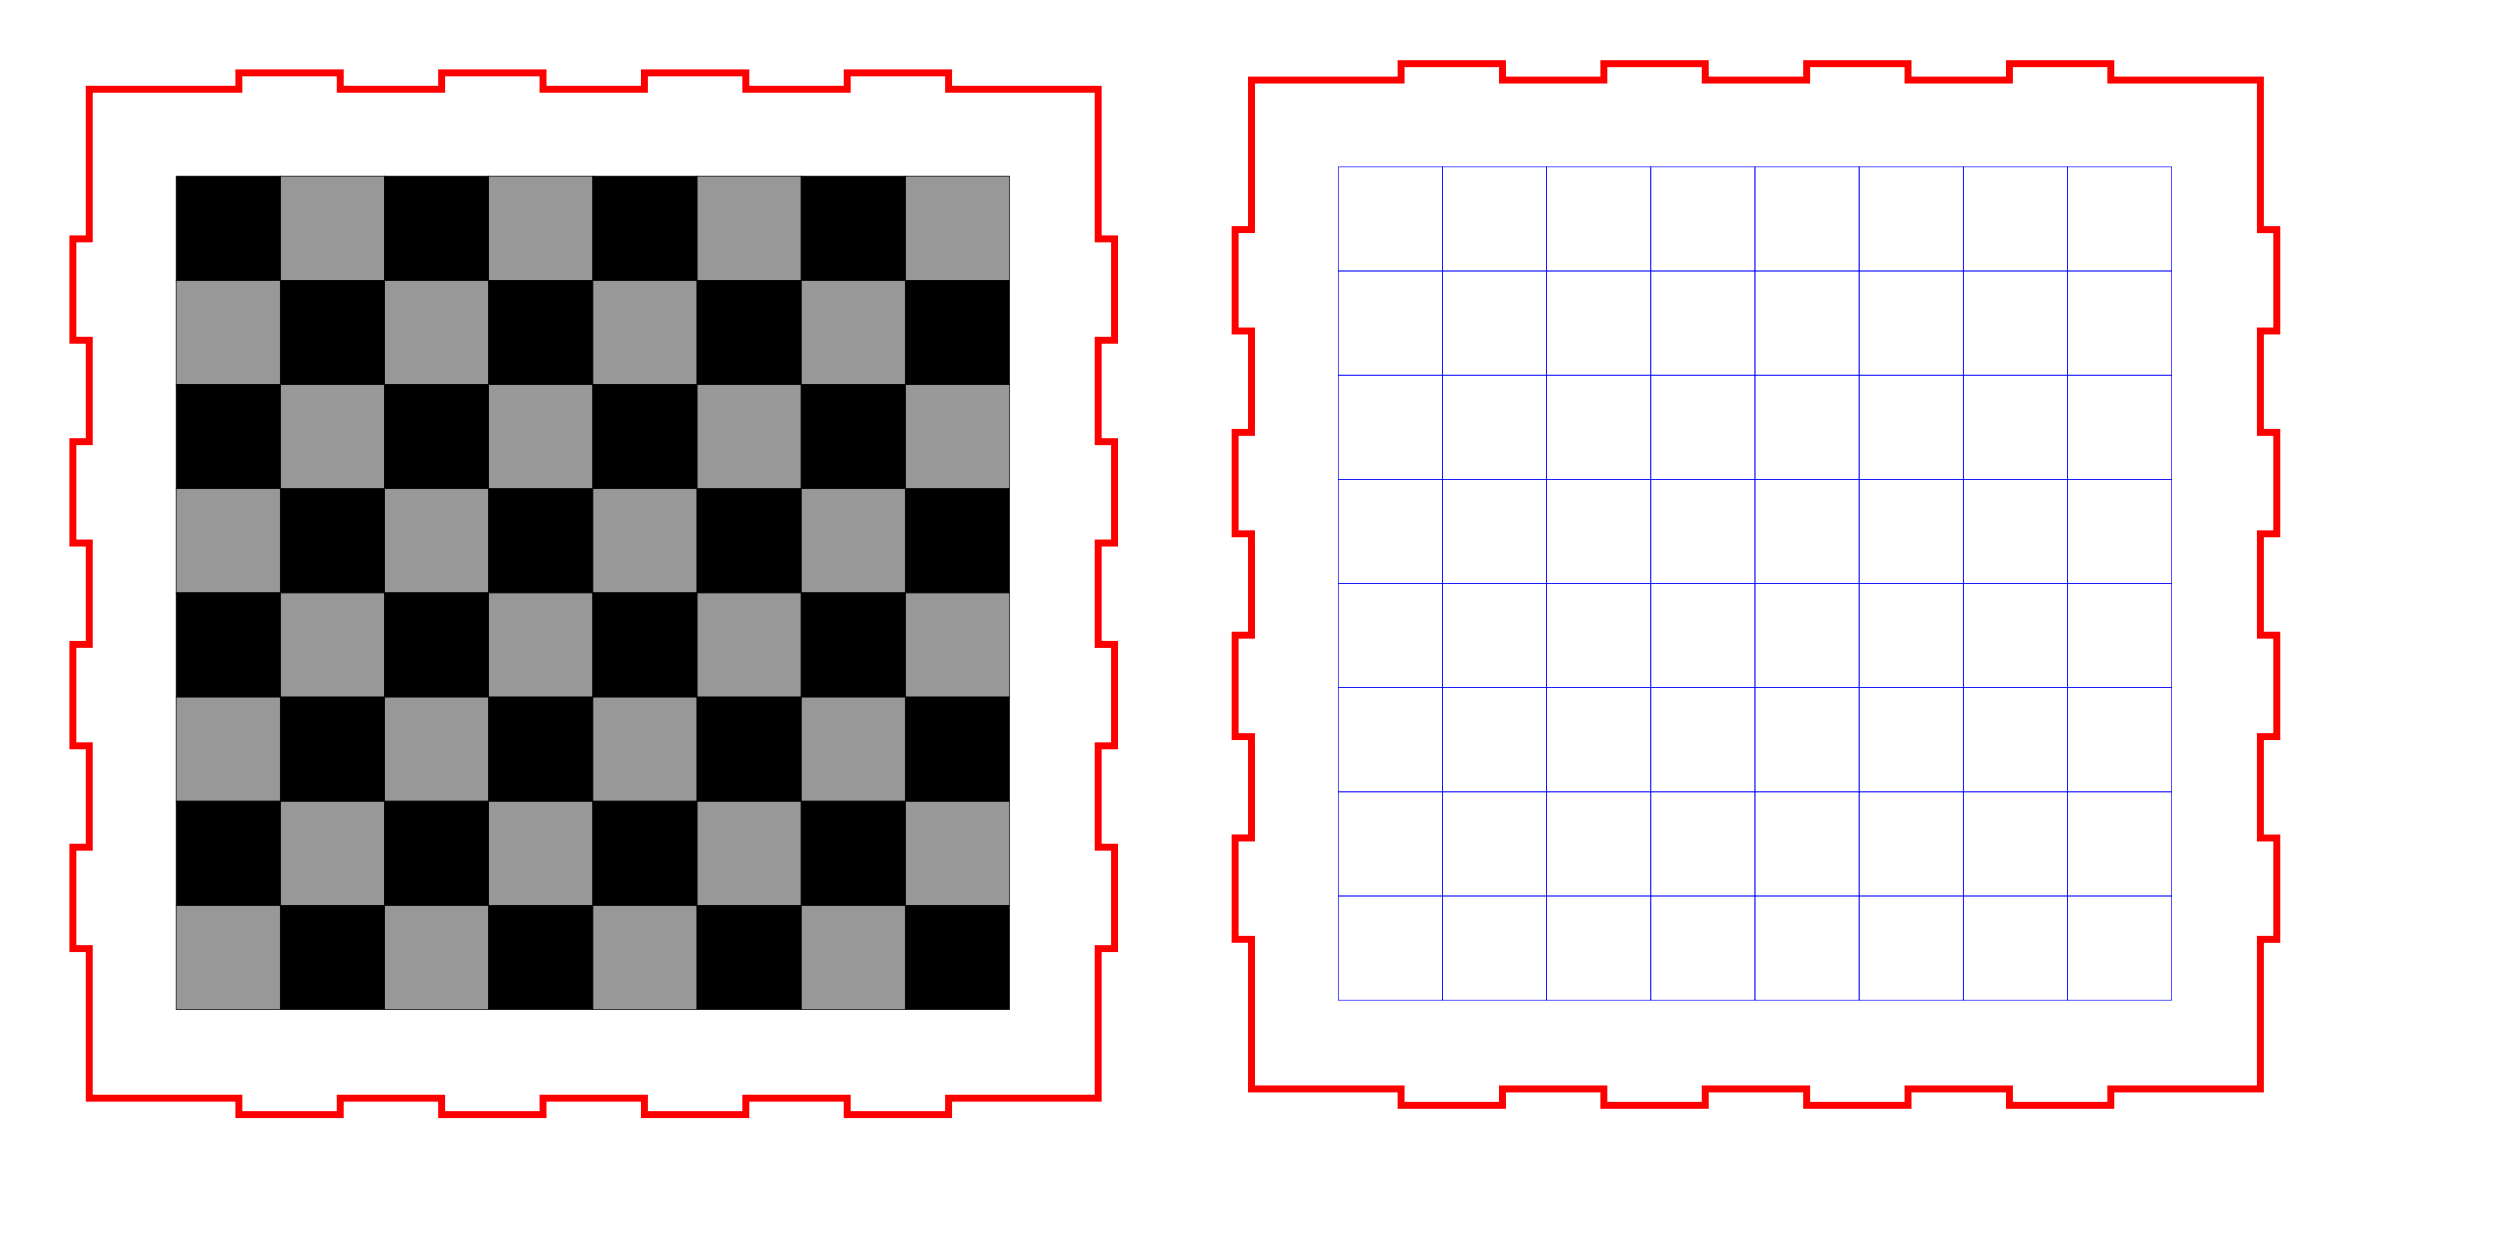 <?xml version="1.0" encoding="UTF-8" standalone="no"?>
<!-- Created with Inkscape (http://www.inkscape.org/) -->

<svg
   width="36in"
   height="18in"
   viewBox="0 0 914.4 457.2"
   version="1.1"
   id="svg10394"
   inkscape:version="1.1.1 (3bf5ae0d25, 2021-09-20)"
   sodipodi:docname="top.svg"
   xmlns:inkscape="http://www.inkscape.org/namespaces/inkscape"
   xmlns:sodipodi="http://sodipodi.sourceforge.net/DTD/sodipodi-0.dtd"
   xmlns="http://www.w3.org/2000/svg"
   xmlns:svg="http://www.w3.org/2000/svg">
  <sodipodi:namedview
     id="namedview10396"
     pagecolor="#ffffff"
     bordercolor="#666666"
     borderopacity="1.0"
     inkscape:pageshadow="2"
     inkscape:pageopacity="0.0"
     inkscape:pagecheckerboard="0"
     inkscape:document-units="mm"
     showgrid="false"
     units="in"
     inkscape:zoom="0.38395763"
     inkscape:cx="1655.1305"
     inkscape:cy="647.20683"
     inkscape:window-width="1920"
     inkscape:window-height="1051"
     inkscape:window-x="-9"
     inkscape:window-y="-9"
     inkscape:window-maximized="1"
     inkscape:current-layer="g6557-9-7" />
  <defs
     id="defs10391" />
  <g
     inkscape:label="Layer 1"
     inkscape:groupmode="layer"
     id="layer1">
    <g
       id="svgGroup"
       stroke-linecap="round"
       fill-rule="evenodd"
       font-size="12px"
       stroke="#000"
       stroke-width="0.25mm"
       fill="none"
       style="fill:none;stroke:#000000;stroke-width:0.25mm"
       transform="matrix(25.4,0,0,25.4,-521.27,-246.491)">
      <path
         d="m 38.544,10.857 v 2.154 h -0.236 v 1.46 h 0.236 v 1.46 h -0.236 v 1.46 h 0.236 v 1.46 h -0.236 v 1.46 h 0.236 v 1.46 h -0.236 v 1.46 h 0.236 v 1.46 0.694 h 2.154 v 0.236 h 1.46 v -0.236 h 1.46 v 0.236 h 1.46 v -0.236 h 1.46 v 0.236 h 1.46 v -0.236 h 1.46 v 0.236 h 1.46 v -0.236 h 1.46 0.694 v -2.154 h 0.236 v -1.46 h -0.236 v -1.46 h 0.236 v -1.46 h -0.236 v -1.46 h 0.236 v -1.46 h -0.236 v -1.46 h 0.236 v -1.46 h -0.236 v -1.46 -0.694 h -2.154 v -0.236 h -1.46 v 0.236 h -1.46 v -0.236 h -1.46 v 0.236 h -1.46 v -0.236 h -1.46 v 0.236 h -1.46 v -0.236 h -1.46 v 0.236 h -1.46 z"
         id="top_outsideCutPath"
         stroke="#FF0000"
         stroke-width="0.1"
         style="stroke:#ff0000;stroke-width:0.1"
         vector-effect="non-scaling-stroke" />
      <path
         d="m 21.808,10.99 v 2.154 h -0.236 v 1.46 h 0.236 v 1.46 h -0.236 v 1.46 h 0.236 v 1.46 h -0.236 v 1.46 h 0.236 v 1.46 h -0.236 v 1.46 h 0.236 v 1.46 0.694 h 2.154 v 0.236 h 1.46 v -0.236 h 1.46 v 0.236 h 1.46 v -0.236 h 1.46 v 0.236 h 1.46 v -0.236 h 1.46 v 0.236 h 1.46 v -0.236 h 1.46 0.694 v -2.154 h 0.236 v -1.46 h -0.236 v -1.46 h 0.236 v -1.46 h -0.236 v -1.46 h 0.236 v -1.46 h -0.236 v -1.46 h 0.236 v -1.46 h -0.236 v -1.46 -0.694 h -2.154 v -0.236 h -1.46 v 0.236 h -1.46 v -0.236 h -1.46 v 0.236 h -1.46 v -0.236 h -1.46 v 0.236 h -1.46 v -0.236 h -1.46 v 0.236 h -1.46 z"
         id="bottom_outsideCutPath"
         stroke="#FF0000"
         stroke-width="0.1"
         style="stroke:#ff0000;stroke-width:0.1"
         vector-effect="non-scaling-stroke" />
      <g
         id="g8017"
         style="fill:none;stroke:#000000;stroke-width:0.25mm"
         transform="translate(11.942,13.432)">
        <rect
           style="fill:#000000;fill-opacity:1;fill-rule:evenodd;stroke:#000000;stroke-width:0.01;stroke-miterlimit:4;stroke-dasharray:none;stroke-opacity:1"
           id="rect5121"
           width="1.5"
           height="1.5"
           x="11.117"
           y="-1.191" />
        <rect
           style="fill:#000000;fill-opacity:1;fill-rule:evenodd;stroke:#000000;stroke-width:0.01;stroke-miterlimit:4;stroke-dasharray:none;stroke-opacity:1"
           id="rect5121-45"
           width="1.5"
           height="1.5"
           x="12.617"
           y="0.309" />
        <rect
           style="fill:#323232;fill-opacity:0.5;fill-rule:evenodd;stroke:#000000;stroke-width:0.01;stroke-miterlimit:4;stroke-dasharray:none;stroke-opacity:1"
           id="rect5121-5"
           width="1.5"
           height="1.5"
           x="12.617"
           y="-1.191" />
        <rect
           style="fill:#323232;fill-opacity:0.5;fill-rule:evenodd;stroke:#000000;stroke-width:0.01;stroke-miterlimit:4;stroke-dasharray:none;stroke-opacity:1"
           id="rect5121-5-2"
           width="1.5"
           height="1.5"
           x="11.117"
           y="0.309" />
        <rect
           style="fill:#000000;fill-opacity:1;fill-rule:evenodd;stroke:#000000;stroke-width:0.01;stroke-miterlimit:4;stroke-dasharray:none;stroke-opacity:1"
           id="rect5121-50"
           width="1.5"
           height="1.5"
           x="14.117"
           y="-1.191" />
        <rect
           style="fill:#000000;fill-opacity:1;fill-rule:evenodd;stroke:#000000;stroke-width:0.01;stroke-miterlimit:4;stroke-dasharray:none;stroke-opacity:1"
           id="rect5121-45-2"
           width="1.5"
           height="1.5"
           x="15.617"
           y="0.309" />
        <rect
           style="fill:#323232;fill-opacity:0.5;fill-rule:evenodd;stroke:#000000;stroke-width:0.01;stroke-miterlimit:4;stroke-dasharray:none;stroke-opacity:1"
           id="rect5121-5-5"
           width="1.5"
           height="1.5"
           x="15.617"
           y="-1.191" />
        <rect
           style="fill:#323232;fill-opacity:0.5;fill-rule:evenodd;stroke:#000000;stroke-width:0.01;stroke-miterlimit:4;stroke-dasharray:none;stroke-opacity:1"
           id="rect5121-5-2-2"
           width="1.5"
           height="1.5"
           x="14.117"
           y="0.309" />
        <rect
           style="fill:#000000;fill-opacity:1;fill-rule:evenodd;stroke:#000000;stroke-width:0.01;stroke-miterlimit:4;stroke-dasharray:none;stroke-opacity:1"
           id="rect5121-50-4"
           width="1.5"
           height="1.5"
           x="17.117"
           y="-1.191" />
        <rect
           style="fill:#000000;fill-opacity:1;fill-rule:evenodd;stroke:#000000;stroke-width:0.01;stroke-miterlimit:4;stroke-dasharray:none;stroke-opacity:1"
           id="rect5121-45-2-2"
           width="1.5"
           height="1.5"
           x="18.617"
           y="0.309" />
        <rect
           style="fill:#323232;fill-opacity:0.5;fill-rule:evenodd;stroke:#000000;stroke-width:0.01;stroke-miterlimit:4;stroke-dasharray:none;stroke-opacity:1"
           id="rect5121-5-5-5"
           width="1.5"
           height="1.5"
           x="18.617"
           y="-1.191" />
        <rect
           style="fill:#323232;fill-opacity:0.5;fill-rule:evenodd;stroke:#000000;stroke-width:0.01;stroke-miterlimit:4;stroke-dasharray:none;stroke-opacity:1"
           id="rect5121-5-2-2-4"
           width="1.5"
           height="1.5"
           x="17.117"
           y="0.309" />
        <rect
           style="fill:#000000;fill-opacity:1;fill-rule:evenodd;stroke:#000000;stroke-width:0.01;stroke-miterlimit:4;stroke-dasharray:none;stroke-opacity:1"
           id="rect5121-50-0"
           width="1.5"
           height="1.5"
           x="20.117"
           y="-1.191" />
        <rect
           style="fill:#000000;fill-opacity:1;fill-rule:evenodd;stroke:#000000;stroke-width:0.01;stroke-miterlimit:4;stroke-dasharray:none;stroke-opacity:1"
           id="rect5121-45-2-7"
           width="1.5"
           height="1.5"
           x="21.617"
           y="0.309" />
        <rect
           style="fill:#323232;fill-opacity:0.5;fill-rule:evenodd;stroke:#000000;stroke-width:0.01;stroke-miterlimit:4;stroke-dasharray:none;stroke-opacity:1"
           id="rect5121-5-5-55"
           width="1.5"
           height="1.5"
           x="21.617"
           y="-1.191" />
        <rect
           style="fill:#323232;fill-opacity:0.5;fill-rule:evenodd;stroke:#000000;stroke-width:0.01;stroke-miterlimit:4;stroke-dasharray:none;stroke-opacity:1"
           id="rect5121-5-2-2-8"
           width="1.5"
           height="1.5"
           x="20.117"
           y="0.309" />
      </g>
      <g
         id="g8017-9"
         style="fill:none;stroke:#000000;stroke-width:0.25mm"
         transform="translate(11.942,16.432)">
        <rect
           style="fill:#000000;fill-opacity:1;fill-rule:evenodd;stroke:#000000;stroke-width:0.01;stroke-miterlimit:4;stroke-dasharray:none;stroke-opacity:1"
           id="rect5121-8"
           width="1.5"
           height="1.5"
           x="11.117"
           y="-1.191" />
        <rect
           style="fill:#000000;fill-opacity:1;fill-rule:evenodd;stroke:#000000;stroke-width:0.01;stroke-miterlimit:4;stroke-dasharray:none;stroke-opacity:1"
           id="rect5121-45-4"
           width="1.5"
           height="1.5"
           x="12.617"
           y="0.309" />
        <rect
           style="fill:#323232;fill-opacity:0.5;fill-rule:evenodd;stroke:#000000;stroke-width:0.01;stroke-miterlimit:4;stroke-dasharray:none;stroke-opacity:1"
           id="rect5121-5-0"
           width="1.5"
           height="1.5"
           x="12.617"
           y="-1.191" />
        <rect
           style="fill:#323232;fill-opacity:0.5;fill-rule:evenodd;stroke:#000000;stroke-width:0.01;stroke-miterlimit:4;stroke-dasharray:none;stroke-opacity:1"
           id="rect5121-5-2-8"
           width="1.5"
           height="1.5"
           x="11.117"
           y="0.309" />
        <rect
           style="fill:#000000;fill-opacity:1;fill-rule:evenodd;stroke:#000000;stroke-width:0.01;stroke-miterlimit:4;stroke-dasharray:none;stroke-opacity:1"
           id="rect5121-50-05"
           width="1.5"
           height="1.5"
           x="14.117"
           y="-1.191" />
        <rect
           style="fill:#000000;fill-opacity:1;fill-rule:evenodd;stroke:#000000;stroke-width:0.01;stroke-miterlimit:4;stroke-dasharray:none;stroke-opacity:1"
           id="rect5121-45-2-4"
           width="1.5"
           height="1.5"
           x="15.617"
           y="0.309" />
        <rect
           style="fill:#323232;fill-opacity:0.5;fill-rule:evenodd;stroke:#000000;stroke-width:0.01;stroke-miterlimit:4;stroke-dasharray:none;stroke-opacity:1"
           id="rect5121-5-5-7"
           width="1.5"
           height="1.5"
           x="15.617"
           y="-1.191" />
        <rect
           style="fill:#323232;fill-opacity:0.5;fill-rule:evenodd;stroke:#000000;stroke-width:0.01;stroke-miterlimit:4;stroke-dasharray:none;stroke-opacity:1"
           id="rect5121-5-2-2-2"
           width="1.5"
           height="1.5"
           x="14.117"
           y="0.309" />
        <rect
           style="fill:#000000;fill-opacity:1;fill-rule:evenodd;stroke:#000000;stroke-width:0.01;stroke-miterlimit:4;stroke-dasharray:none;stroke-opacity:1"
           id="rect5121-50-4-9"
           width="1.5"
           height="1.5"
           x="17.117"
           y="-1.191" />
        <rect
           style="fill:#000000;fill-opacity:1;fill-rule:evenodd;stroke:#000000;stroke-width:0.01;stroke-miterlimit:4;stroke-dasharray:none;stroke-opacity:1"
           id="rect5121-45-2-2-5"
           width="1.5"
           height="1.5"
           x="18.617"
           y="0.309" />
        <rect
           style="fill:#323232;fill-opacity:0.5;fill-rule:evenodd;stroke:#000000;stroke-width:0.01;stroke-miterlimit:4;stroke-dasharray:none;stroke-opacity:1"
           id="rect5121-5-5-5-0"
           width="1.5"
           height="1.5"
           x="18.617"
           y="-1.191" />
        <rect
           style="fill:#323232;fill-opacity:0.5;fill-rule:evenodd;stroke:#000000;stroke-width:0.01;stroke-miterlimit:4;stroke-dasharray:none;stroke-opacity:1"
           id="rect5121-5-2-2-4-1"
           width="1.5"
           height="1.5"
           x="17.117"
           y="0.309" />
        <rect
           style="fill:#000000;fill-opacity:1;fill-rule:evenodd;stroke:#000000;stroke-width:0.01;stroke-miterlimit:4;stroke-dasharray:none;stroke-opacity:1"
           id="rect5121-50-0-2"
           width="1.5"
           height="1.5"
           x="20.117"
           y="-1.191" />
        <rect
           style="fill:#000000;fill-opacity:1;fill-rule:evenodd;stroke:#000000;stroke-width:0.01;stroke-miterlimit:4;stroke-dasharray:none;stroke-opacity:1"
           id="rect5121-45-2-7-7"
           width="1.5"
           height="1.5"
           x="21.617"
           y="0.309" />
        <rect
           style="fill:#323232;fill-opacity:0.5;fill-rule:evenodd;stroke:#000000;stroke-width:0.01;stroke-miterlimit:4;stroke-dasharray:none;stroke-opacity:1"
           id="rect5121-5-5-55-9"
           width="1.5"
           height="1.5"
           x="21.617"
           y="-1.191" />
        <rect
           style="fill:#323232;fill-opacity:0.5;fill-rule:evenodd;stroke:#000000;stroke-width:0.01;stroke-miterlimit:4;stroke-dasharray:none;stroke-opacity:1"
           id="rect5121-5-2-2-8-8"
           width="1.5"
           height="1.5"
           x="20.117"
           y="0.309" />
      </g>
      <g
         id="g8017-94"
         style="fill:none;stroke:#000000;stroke-width:0.25mm"
         transform="translate(11.942,19.432)">
        <rect
           style="fill:#000000;fill-opacity:1;fill-rule:evenodd;stroke:#000000;stroke-width:0.01;stroke-miterlimit:4;stroke-dasharray:none;stroke-opacity:1"
           id="rect5121-54"
           width="1.5"
           height="1.5"
           x="11.117"
           y="-1.191" />
        <rect
           style="fill:#000000;fill-opacity:1;fill-rule:evenodd;stroke:#000000;stroke-width:0.01;stroke-miterlimit:4;stroke-dasharray:none;stroke-opacity:1"
           id="rect5121-45-9"
           width="1.5"
           height="1.5"
           x="12.617"
           y="0.309" />
        <rect
           style="fill:#323232;fill-opacity:0.5;fill-rule:evenodd;stroke:#000000;stroke-width:0.01;stroke-miterlimit:4;stroke-dasharray:none;stroke-opacity:1"
           id="rect5121-5-1"
           width="1.5"
           height="1.5"
           x="12.617"
           y="-1.191" />
        <rect
           style="fill:#323232;fill-opacity:0.5;fill-rule:evenodd;stroke:#000000;stroke-width:0.01;stroke-miterlimit:4;stroke-dasharray:none;stroke-opacity:1"
           id="rect5121-5-2-4"
           width="1.5"
           height="1.5"
           x="11.117"
           y="0.309" />
        <rect
           style="fill:#000000;fill-opacity:1;fill-rule:evenodd;stroke:#000000;stroke-width:0.01;stroke-miterlimit:4;stroke-dasharray:none;stroke-opacity:1"
           id="rect5121-50-02"
           width="1.5"
           height="1.5"
           x="14.117"
           y="-1.191" />
        <rect
           style="fill:#000000;fill-opacity:1;fill-rule:evenodd;stroke:#000000;stroke-width:0.01;stroke-miterlimit:4;stroke-dasharray:none;stroke-opacity:1"
           id="rect5121-45-2-8"
           width="1.5"
           height="1.5"
           x="15.617"
           y="0.309" />
        <rect
           style="fill:#323232;fill-opacity:0.5;fill-rule:evenodd;stroke:#000000;stroke-width:0.01;stroke-miterlimit:4;stroke-dasharray:none;stroke-opacity:1"
           id="rect5121-5-5-1"
           width="1.5"
           height="1.5"
           x="15.617"
           y="-1.191" />
        <rect
           style="fill:#323232;fill-opacity:0.5;fill-rule:evenodd;stroke:#000000;stroke-width:0.01;stroke-miterlimit:4;stroke-dasharray:none;stroke-opacity:1"
           id="rect5121-5-2-2-3"
           width="1.5"
           height="1.5"
           x="14.117"
           y="0.309" />
        <rect
           style="fill:#000000;fill-opacity:1;fill-rule:evenodd;stroke:#000000;stroke-width:0.01;stroke-miterlimit:4;stroke-dasharray:none;stroke-opacity:1"
           id="rect5121-50-4-91"
           width="1.5"
           height="1.5"
           x="17.117"
           y="-1.191" />
        <rect
           style="fill:#000000;fill-opacity:1;fill-rule:evenodd;stroke:#000000;stroke-width:0.01;stroke-miterlimit:4;stroke-dasharray:none;stroke-opacity:1"
           id="rect5121-45-2-2-0"
           width="1.5"
           height="1.5"
           x="18.617"
           y="0.309" />
        <rect
           style="fill:#323232;fill-opacity:0.5;fill-rule:evenodd;stroke:#000000;stroke-width:0.01;stroke-miterlimit:4;stroke-dasharray:none;stroke-opacity:1"
           id="rect5121-5-5-5-5"
           width="1.5"
           height="1.5"
           x="18.617"
           y="-1.191" />
        <rect
           style="fill:#323232;fill-opacity:0.5;fill-rule:evenodd;stroke:#000000;stroke-width:0.01;stroke-miterlimit:4;stroke-dasharray:none;stroke-opacity:1"
           id="rect5121-5-2-2-4-3"
           width="1.5"
           height="1.5"
           x="17.117"
           y="0.309" />
        <rect
           style="fill:#000000;fill-opacity:1;fill-rule:evenodd;stroke:#000000;stroke-width:0.01;stroke-miterlimit:4;stroke-dasharray:none;stroke-opacity:1"
           id="rect5121-50-0-8"
           width="1.5"
           height="1.5"
           x="20.117"
           y="-1.191" />
        <rect
           style="fill:#000000;fill-opacity:1;fill-rule:evenodd;stroke:#000000;stroke-width:0.01;stroke-miterlimit:4;stroke-dasharray:none;stroke-opacity:1"
           id="rect5121-45-2-7-6"
           width="1.5"
           height="1.5"
           x="21.617"
           y="0.309" />
        <rect
           style="fill:#323232;fill-opacity:0.5;fill-rule:evenodd;stroke:#000000;stroke-width:0.01;stroke-miterlimit:4;stroke-dasharray:none;stroke-opacity:1"
           id="rect5121-5-5-55-2"
           width="1.5"
           height="1.5"
           x="21.617"
           y="-1.191" />
        <rect
           style="fill:#323232;fill-opacity:0.5;fill-rule:evenodd;stroke:#000000;stroke-width:0.01;stroke-miterlimit:4;stroke-dasharray:none;stroke-opacity:1"
           id="rect5121-5-2-2-8-2"
           width="1.5"
           height="1.5"
           x="20.117"
           y="0.309" />
      </g>
      <g
         id="g8017-1"
         style="fill:none;stroke:#000000;stroke-width:0.25mm"
         transform="translate(11.942,22.432)">
        <rect
           style="fill:#000000;fill-opacity:1;fill-rule:evenodd;stroke:#000000;stroke-width:0.01;stroke-miterlimit:4;stroke-dasharray:none;stroke-opacity:1"
           id="rect5121-51"
           width="1.5"
           height="1.5"
           x="11.117"
           y="-1.191" />
        <rect
           style="fill:#000000;fill-opacity:1;fill-rule:evenodd;stroke:#000000;stroke-width:0.01;stroke-miterlimit:4;stroke-dasharray:none;stroke-opacity:1"
           id="rect5121-45-8"
           width="1.5"
           height="1.5"
           x="12.617"
           y="0.309" />
        <rect
           style="fill:#323232;fill-opacity:0.5;fill-rule:evenodd;stroke:#000000;stroke-width:0.01;stroke-miterlimit:4;stroke-dasharray:none;stroke-opacity:1"
           id="rect5121-5-25"
           width="1.5"
           height="1.5"
           x="12.617"
           y="-1.191" />
        <rect
           style="fill:#323232;fill-opacity:0.5;fill-rule:evenodd;stroke:#000000;stroke-width:0.01;stroke-miterlimit:4;stroke-dasharray:none;stroke-opacity:1"
           id="rect5121-5-2-21"
           width="1.5"
           height="1.5"
           x="11.117"
           y="0.309" />
        <rect
           style="fill:#000000;fill-opacity:1;fill-rule:evenodd;stroke:#000000;stroke-width:0.01;stroke-miterlimit:4;stroke-dasharray:none;stroke-opacity:1"
           id="rect5121-50-7"
           width="1.5"
           height="1.5"
           x="14.117"
           y="-1.191" />
        <rect
           style="fill:#000000;fill-opacity:1;fill-rule:evenodd;stroke:#000000;stroke-width:0.01;stroke-miterlimit:4;stroke-dasharray:none;stroke-opacity:1"
           id="rect5121-45-2-21"
           width="1.5"
           height="1.5"
           x="15.617"
           y="0.309" />
        <rect
           style="fill:#323232;fill-opacity:0.5;fill-rule:evenodd;stroke:#000000;stroke-width:0.01;stroke-miterlimit:4;stroke-dasharray:none;stroke-opacity:1"
           id="rect5121-5-5-70"
           width="1.5"
           height="1.5"
           x="15.617"
           y="-1.191" />
        <rect
           style="fill:#323232;fill-opacity:0.5;fill-rule:evenodd;stroke:#000000;stroke-width:0.01;stroke-miterlimit:4;stroke-dasharray:none;stroke-opacity:1"
           id="rect5121-5-2-2-1"
           width="1.5"
           height="1.5"
           x="14.117"
           y="0.309" />
        <rect
           style="fill:#000000;fill-opacity:1;fill-rule:evenodd;stroke:#000000;stroke-width:0.01;stroke-miterlimit:4;stroke-dasharray:none;stroke-opacity:1"
           id="rect5121-50-4-8"
           width="1.5"
           height="1.5"
           x="17.117"
           y="-1.191" />
        <rect
           style="fill:#000000;fill-opacity:1;fill-rule:evenodd;stroke:#000000;stroke-width:0.01;stroke-miterlimit:4;stroke-dasharray:none;stroke-opacity:1"
           id="rect5121-45-2-2-9"
           width="1.5"
           height="1.5"
           x="18.617"
           y="0.309" />
        <rect
           style="fill:#323232;fill-opacity:0.5;fill-rule:evenodd;stroke:#000000;stroke-width:0.01;stroke-miterlimit:4;stroke-dasharray:none;stroke-opacity:1"
           id="rect5121-5-5-5-6"
           width="1.5"
           height="1.5"
           x="18.617"
           y="-1.191" />
        <rect
           style="fill:#323232;fill-opacity:0.5;fill-rule:evenodd;stroke:#000000;stroke-width:0.01;stroke-miterlimit:4;stroke-dasharray:none;stroke-opacity:1"
           id="rect5121-5-2-2-4-9"
           width="1.5"
           height="1.5"
           x="17.117"
           y="0.309" />
        <rect
           style="fill:#000000;fill-opacity:1;fill-rule:evenodd;stroke:#000000;stroke-width:0.01;stroke-miterlimit:4;stroke-dasharray:none;stroke-opacity:1"
           id="rect5121-50-0-22"
           width="1.5"
           height="1.5"
           x="20.117"
           y="-1.191" />
        <rect
           style="fill:#000000;fill-opacity:1;fill-rule:evenodd;stroke:#000000;stroke-width:0.01;stroke-miterlimit:4;stroke-dasharray:none;stroke-opacity:1"
           id="rect5121-45-2-7-4"
           width="1.5"
           height="1.5"
           x="21.617"
           y="0.309" />
        <rect
           style="fill:#323232;fill-opacity:0.5;fill-rule:evenodd;stroke:#000000;stroke-width:0.01;stroke-miterlimit:4;stroke-dasharray:none;stroke-opacity:1"
           id="rect5121-5-5-55-0"
           width="1.5"
           height="1.5"
           x="21.617"
           y="-1.191" />
        <rect
           style="fill:#323232;fill-opacity:0.5;fill-rule:evenodd;stroke:#000000;stroke-width:0.01;stroke-miterlimit:4;stroke-dasharray:none;stroke-opacity:1"
           id="rect5121-5-2-2-8-6"
           width="1.5"
           height="1.5"
           x="20.117"
           y="0.309" />
      </g>
      <g
         id="g6557-9"
         style="fill:none;stroke:#000000;stroke-width:0.25mm"
         transform="translate(10.832,12.705)">
        <g
           id="g6409-97">
          <rect
             style="fill:none;stroke:#0000ff;stroke-width:0.01;stroke-miterlimit:4;stroke-dasharray:none;stroke-opacity:1"
             id="rect5304-2"
             width="1.5"
             height="1.5"
             x="28.962"
             y="-0.598" />
          <rect
             style="fill:none;stroke:#0000ff;stroke-width:0.01;stroke-miterlimit:4;stroke-dasharray:none;stroke-opacity:1"
             id="rect5304-9-3"
             width="1.5"
             height="1.5"
             x="30.462"
             y="-0.598" />
          <rect
             style="fill:none;stroke:#0000ff;stroke-width:0.01;stroke-miterlimit:4;stroke-dasharray:none;stroke-opacity:1"
             id="rect5304-3-12"
             width="1.5"
             height="1.5"
             x="31.962"
             y="-0.598" />
          <rect
             style="fill:none;stroke:#0000ff;stroke-width:0.01;stroke-miterlimit:4;stroke-dasharray:none;stroke-opacity:1"
             id="rect5304-6-7"
             width="1.5"
             height="1.5"
             x="33.462"
             y="-0.598" />
        </g>
        <g
           id="g6409-9-3"
           style="fill:none;stroke:#000000;stroke-width:0.25mm"
           transform="translate(0,1.5)">
          <rect
             style="fill:none;stroke:#0000ff;stroke-width:0.01;stroke-miterlimit:4;stroke-dasharray:none;stroke-opacity:1"
             id="rect5304-5-9"
             width="1.5"
             height="1.5"
             x="28.962"
             y="-0.598" />
          <rect
             style="fill:none;stroke:#0000ff;stroke-width:0.01;stroke-miterlimit:4;stroke-dasharray:none;stroke-opacity:1"
             id="rect5304-9-0-418"
             width="1.5"
             height="1.5"
             x="30.462"
             y="-0.598" />
          <rect
             style="fill:none;stroke:#0000ff;stroke-width:0.01;stroke-miterlimit:4;stroke-dasharray:none;stroke-opacity:1"
             id="rect5304-3-1-49"
             width="1.5"
             height="1.5"
             x="31.962"
             y="-0.598" />
          <rect
             style="fill:none;stroke:#0000ff;stroke-width:0.01;stroke-miterlimit:4;stroke-dasharray:none;stroke-opacity:1"
             id="rect5304-6-5-7"
             width="1.5"
             height="1.5"
             x="33.462"
             y="-0.598" />
        </g>
        <g
           id="g6409-9-6-6"
           style="fill:none;stroke:#000000;stroke-width:0.25mm"
           transform="translate(0,3)">
          <rect
             style="fill:none;stroke:#0000ff;stroke-width:0.01;stroke-miterlimit:4;stroke-dasharray:none;stroke-opacity:1"
             id="rect5304-5-7-4"
             width="1.5"
             height="1.5"
             x="28.962"
             y="-0.598" />
          <rect
             style="fill:none;stroke:#0000ff;stroke-width:0.01;stroke-miterlimit:4;stroke-dasharray:none;stroke-opacity:1"
             id="rect5304-9-0-4-7"
             width="1.5"
             height="1.5"
             x="30.462"
             y="-0.598" />
          <rect
             style="fill:none;stroke:#0000ff;stroke-width:0.01;stroke-miterlimit:4;stroke-dasharray:none;stroke-opacity:1"
             id="rect5304-3-1-8-8"
             width="1.5"
             height="1.5"
             x="31.962"
             y="-0.598" />
          <rect
             style="fill:none;stroke:#0000ff;stroke-width:0.01;stroke-miterlimit:4;stroke-dasharray:none;stroke-opacity:1"
             id="rect5304-6-5-4-49"
             width="1.5"
             height="1.5"
             x="33.462"
             y="-0.598" />
        </g>
        <g
           id="g6409-9-6-9-4"
           style="fill:none;stroke:#000000;stroke-width:0.25mm"
           transform="translate(0,4.5)">
          <rect
             style="fill:none;stroke:#0000ff;stroke-width:0.01;stroke-miterlimit:4;stroke-dasharray:none;stroke-opacity:1"
             id="rect5304-5-7-2-2"
             width="1.5"
             height="1.5"
             x="28.962"
             y="-0.598" />
          <rect
             style="fill:none;stroke:#0000ff;stroke-width:0.01;stroke-miterlimit:4;stroke-dasharray:none;stroke-opacity:1"
             id="rect5304-9-0-4-3-2"
             width="1.5"
             height="1.5"
             x="30.462"
             y="-0.598" />
          <rect
             style="fill:none;stroke:#0000ff;stroke-width:0.01;stroke-miterlimit:4;stroke-dasharray:none;stroke-opacity:1"
             id="rect5304-3-1-8-7-4"
             width="1.5"
             height="1.5"
             x="31.962"
             y="-0.598" />
          <rect
             style="fill:none;stroke:#0000ff;stroke-width:0.01;stroke-miterlimit:4;stroke-dasharray:none;stroke-opacity:1"
             id="rect5304-6-5-4-6-4"
             width="1.5"
             height="1.5"
             x="33.462"
             y="-0.598" />
        </g>
      </g>
      <g
         id="g6557-9-1"
         style="fill:none;stroke:#000000;stroke-width:0.25mm"
         transform="translate(16.832,12.705)">
        <g
           id="g6409-97-3">
          <rect
             style="fill:none;stroke:#0000ff;stroke-width:0.01;stroke-miterlimit:4;stroke-dasharray:none;stroke-opacity:1"
             id="rect5304-2-3"
             width="1.5"
             height="1.5"
             x="28.962"
             y="-0.598" />
          <rect
             style="fill:none;stroke:#0000ff;stroke-width:0.01;stroke-miterlimit:4;stroke-dasharray:none;stroke-opacity:1"
             id="rect5304-9-3-7"
             width="1.5"
             height="1.5"
             x="30.462"
             y="-0.598" />
          <rect
             style="fill:none;stroke:#0000ff;stroke-width:0.01;stroke-miterlimit:4;stroke-dasharray:none;stroke-opacity:1"
             id="rect5304-3-12-9"
             width="1.5"
             height="1.5"
             x="31.962"
             y="-0.598" />
          <rect
             style="fill:none;stroke:#0000ff;stroke-width:0.01;stroke-miterlimit:4;stroke-dasharray:none;stroke-opacity:1"
             id="rect5304-6-7-8"
             width="1.5"
             height="1.5"
             x="33.462"
             y="-0.598" />
        </g>
        <g
           id="g6409-9-3-9"
           style="fill:none;stroke:#000000;stroke-width:0.25mm"
           transform="translate(0,1.5)">
          <rect
             style="fill:none;stroke:#0000ff;stroke-width:0.01;stroke-miterlimit:4;stroke-dasharray:none;stroke-opacity:1"
             id="rect5304-5-9-4"
             width="1.5"
             height="1.5"
             x="28.962"
             y="-0.598" />
          <rect
             style="fill:none;stroke:#0000ff;stroke-width:0.01;stroke-miterlimit:4;stroke-dasharray:none;stroke-opacity:1"
             id="rect5304-9-0-418-4"
             width="1.5"
             height="1.5"
             x="30.462"
             y="-0.598" />
          <rect
             style="fill:none;stroke:#0000ff;stroke-width:0.01;stroke-miterlimit:4;stroke-dasharray:none;stroke-opacity:1"
             id="rect5304-3-1-49-0"
             width="1.5"
             height="1.5"
             x="31.962"
             y="-0.598" />
          <rect
             style="fill:none;stroke:#0000ff;stroke-width:0.01;stroke-miterlimit:4;stroke-dasharray:none;stroke-opacity:1"
             id="rect5304-6-5-7-9"
             width="1.5"
             height="1.5"
             x="33.462"
             y="-0.598" />
        </g>
        <g
           id="g6409-9-6-6-7"
           style="fill:none;stroke:#000000;stroke-width:0.25mm"
           transform="translate(0,3)">
          <rect
             style="fill:none;stroke:#0000ff;stroke-width:0.01;stroke-miterlimit:4;stroke-dasharray:none;stroke-opacity:1"
             id="rect5304-5-7-4-4"
             width="1.5"
             height="1.5"
             x="28.962"
             y="-0.598" />
          <rect
             style="fill:none;stroke:#0000ff;stroke-width:0.01;stroke-miterlimit:4;stroke-dasharray:none;stroke-opacity:1"
             id="rect5304-9-0-4-7-6"
             width="1.5"
             height="1.5"
             x="30.462"
             y="-0.598" />
          <rect
             style="fill:none;stroke:#0000ff;stroke-width:0.01;stroke-miterlimit:4;stroke-dasharray:none;stroke-opacity:1"
             id="rect5304-3-1-8-8-1"
             width="1.5"
             height="1.5"
             x="31.962"
             y="-0.598" />
          <rect
             style="fill:none;stroke:#0000ff;stroke-width:0.01;stroke-miterlimit:4;stroke-dasharray:none;stroke-opacity:1"
             id="rect5304-6-5-4-49-6"
             width="1.5"
             height="1.5"
             x="33.462"
             y="-0.598" />
        </g>
        <g
           id="g6409-9-6-9-4-9"
           style="fill:none;stroke:#000000;stroke-width:0.25mm"
           transform="translate(0,4.5)">
          <rect
             style="fill:none;stroke:#0000ff;stroke-width:0.01;stroke-miterlimit:4;stroke-dasharray:none;stroke-opacity:1"
             id="rect5304-5-7-2-2-0"
             width="1.5"
             height="1.5"
             x="28.962"
             y="-0.598" />
          <rect
             style="fill:none;stroke:#0000ff;stroke-width:0.01;stroke-miterlimit:4;stroke-dasharray:none;stroke-opacity:1"
             id="rect5304-9-0-4-3-2-8"
             width="1.5"
             height="1.5"
             x="30.462"
             y="-0.598" />
          <rect
             style="fill:none;stroke:#0000ff;stroke-width:0.01;stroke-miterlimit:4;stroke-dasharray:none;stroke-opacity:1"
             id="rect5304-3-1-8-7-4-8"
             width="1.5"
             height="1.5"
             x="31.962"
             y="-0.598" />
          <rect
             style="fill:none;stroke:#0000ff;stroke-width:0.01;stroke-miterlimit:4;stroke-dasharray:none;stroke-opacity:1"
             id="rect5304-6-5-4-6-4-3"
             width="1.5"
             height="1.5"
             x="33.462"
             y="-0.598" />
        </g>
      </g>
      <g
         id="g6557-9-5"
         style="fill:none;stroke:#000000;stroke-width:0.25mm"
         transform="translate(10.832,18.705)">
        <g
           id="g6409-97-9">
          <rect
             style="fill:none;stroke:#0000ff;stroke-width:0.01;stroke-miterlimit:4;stroke-dasharray:none;stroke-opacity:1"
             id="rect5304-2-5"
             width="1.5"
             height="1.5"
             x="28.962"
             y="-0.598" />
          <rect
             style="fill:none;stroke:#0000ff;stroke-width:0.01;stroke-miterlimit:4;stroke-dasharray:none;stroke-opacity:1"
             id="rect5304-9-3-9"
             width="1.5"
             height="1.5"
             x="30.462"
             y="-0.598" />
          <rect
             style="fill:none;stroke:#0000ff;stroke-width:0.01;stroke-miterlimit:4;stroke-dasharray:none;stroke-opacity:1"
             id="rect5304-3-12-91"
             width="1.5"
             height="1.5"
             x="31.962"
             y="-0.598" />
          <rect
             style="fill:none;stroke:#0000ff;stroke-width:0.01;stroke-miterlimit:4;stroke-dasharray:none;stroke-opacity:1"
             id="rect5304-6-7-3"
             width="1.5"
             height="1.5"
             x="33.462"
             y="-0.598" />
        </g>
        <g
           id="g6409-9-3-4"
           style="fill:none;stroke:#000000;stroke-width:0.25mm"
           transform="translate(0,1.5)">
          <rect
             style="fill:none;stroke:#0000ff;stroke-width:0.01;stroke-miterlimit:4;stroke-dasharray:none;stroke-opacity:1"
             id="rect5304-5-9-6"
             width="1.5"
             height="1.5"
             x="28.962"
             y="-0.598" />
          <rect
             style="fill:none;stroke:#0000ff;stroke-width:0.01;stroke-miterlimit:4;stroke-dasharray:none;stroke-opacity:1"
             id="rect5304-9-0-418-1"
             width="1.5"
             height="1.5"
             x="30.462"
             y="-0.598" />
          <rect
             style="fill:none;stroke:#0000ff;stroke-width:0.01;stroke-miterlimit:4;stroke-dasharray:none;stroke-opacity:1"
             id="rect5304-3-1-49-4"
             width="1.5"
             height="1.5"
             x="31.962"
             y="-0.598" />
          <rect
             style="fill:none;stroke:#0000ff;stroke-width:0.01;stroke-miterlimit:4;stroke-dasharray:none;stroke-opacity:1"
             id="rect5304-6-5-7-4"
             width="1.5"
             height="1.5"
             x="33.462"
             y="-0.598" />
        </g>
        <g
           id="g6409-9-6-6-74"
           style="fill:none;stroke:#000000;stroke-width:0.25mm"
           transform="translate(0,3)">
          <rect
             style="fill:none;stroke:#0000ff;stroke-width:0.01;stroke-miterlimit:4;stroke-dasharray:none;stroke-opacity:1"
             id="rect5304-5-7-4-3"
             width="1.5"
             height="1.5"
             x="28.962"
             y="-0.598" />
          <rect
             style="fill:none;stroke:#0000ff;stroke-width:0.01;stroke-miterlimit:4;stroke-dasharray:none;stroke-opacity:1"
             id="rect5304-9-0-4-7-8"
             width="1.5"
             height="1.5"
             x="30.462"
             y="-0.598" />
          <rect
             style="fill:none;stroke:#0000ff;stroke-width:0.01;stroke-miterlimit:4;stroke-dasharray:none;stroke-opacity:1"
             id="rect5304-3-1-8-8-18"
             width="1.5"
             height="1.5"
             x="31.962"
             y="-0.598" />
          <rect
             style="fill:none;stroke:#0000ff;stroke-width:0.01;stroke-miterlimit:4;stroke-dasharray:none;stroke-opacity:1"
             id="rect5304-6-5-4-49-3"
             width="1.5"
             height="1.5"
             x="33.462"
             y="-0.598" />
        </g>
        <g
           id="g6409-9-6-9-4-0"
           style="fill:none;stroke:#000000;stroke-width:0.25mm"
           transform="translate(0,4.5)">
          <rect
             style="fill:none;stroke:#0000ff;stroke-width:0.01;stroke-miterlimit:4;stroke-dasharray:none;stroke-opacity:1"
             id="rect5304-5-7-2-2-9"
             width="1.5"
             height="1.5"
             x="28.962"
             y="-0.598" />
          <rect
             style="fill:none;stroke:#0000ff;stroke-width:0.01;stroke-miterlimit:4;stroke-dasharray:none;stroke-opacity:1"
             id="rect5304-9-0-4-3-2-1"
             width="1.5"
             height="1.5"
             x="30.462"
             y="-0.598" />
          <rect
             style="fill:none;stroke:#0000ff;stroke-width:0.01;stroke-miterlimit:4;stroke-dasharray:none;stroke-opacity:1"
             id="rect5304-3-1-8-7-4-1"
             width="1.5"
             height="1.5"
             x="31.962"
             y="-0.598" />
          <rect
             style="fill:none;stroke:#0000ff;stroke-width:0.01;stroke-miterlimit:4;stroke-dasharray:none;stroke-opacity:1"
             id="rect5304-6-5-4-6-4-8"
             width="1.5"
             height="1.5"
             x="33.462"
             y="-0.598" />
        </g>
      </g>
      <g
         id="g6557-9-7"
         style="fill:none;stroke:#000000;stroke-width:0.25mm"
         transform="translate(16.832,18.705)">
        <g
           id="g6409-97-0">
          <rect
             style="fill:none;stroke:#0000ff;stroke-width:0.01;stroke-miterlimit:4;stroke-dasharray:none;stroke-opacity:1"
             id="rect5304-2-7"
             width="1.5"
             height="1.5"
             x="28.962"
             y="-0.598" />
          <rect
             style="fill:none;stroke:#0000ff;stroke-width:0.01;stroke-miterlimit:4;stroke-dasharray:none;stroke-opacity:1"
             id="rect5304-9-3-6"
             width="1.5"
             height="1.5"
             x="30.462"
             y="-0.598" />
          <rect
             style="fill:none;stroke:#0000ff;stroke-width:0.01;stroke-miterlimit:4;stroke-dasharray:none;stroke-opacity:1"
             id="rect5304-3-12-0"
             width="1.5"
             height="1.5"
             x="31.962"
             y="-0.598" />
          <rect
             style="fill:none;stroke:#0000ff;stroke-width:0.01;stroke-miterlimit:4;stroke-dasharray:none;stroke-opacity:1"
             id="rect5304-6-7-9"
             width="1.5"
             height="1.5"
             x="33.462"
             y="-0.598" />
        </g>
        <g
           id="g6409-9-3-0"
           style="fill:none;stroke:#000000;stroke-width:0.25mm"
           transform="translate(0,1.5)">
          <rect
             style="fill:none;stroke:#0000ff;stroke-width:0.01;stroke-miterlimit:4;stroke-dasharray:none;stroke-opacity:1"
             id="rect5304-5-9-0"
             width="1.5"
             height="1.5"
             x="28.962"
             y="-0.598" />
          <rect
             style="fill:none;stroke:#0000ff;stroke-width:0.01;stroke-miterlimit:4;stroke-dasharray:none;stroke-opacity:1"
             id="rect5304-9-0-418-5"
             width="1.5"
             height="1.5"
             x="30.462"
             y="-0.598" />
          <rect
             style="fill:none;stroke:#0000ff;stroke-width:0.01;stroke-miterlimit:4;stroke-dasharray:none;stroke-opacity:1"
             id="rect5304-3-1-49-6"
             width="1.5"
             height="1.5"
             x="31.962"
             y="-0.598" />
          <rect
             style="fill:none;stroke:#0000ff;stroke-width:0.01;stroke-miterlimit:4;stroke-dasharray:none;stroke-opacity:1"
             id="rect5304-6-5-7-6"
             width="1.5"
             height="1.5"
             x="33.462"
             y="-0.598" />
        </g>
        <g
           id="g6409-9-6-6-77"
           style="fill:none;stroke:#000000;stroke-width:0.25mm"
           transform="translate(0,3)">
          <rect
             style="fill:none;stroke:#0000ff;stroke-width:0.01;stroke-miterlimit:4;stroke-dasharray:none;stroke-opacity:1"
             id="rect5304-5-7-4-9"
             width="1.5"
             height="1.5"
             x="28.962"
             y="-0.598" />
          <rect
             style="fill:none;stroke:#0000ff;stroke-width:0.01;stroke-miterlimit:4;stroke-dasharray:none;stroke-opacity:1"
             id="rect5304-9-0-4-7-5"
             width="1.5"
             height="1.5"
             x="30.462"
             y="-0.598" />
          <rect
             style="fill:none;stroke:#0000ff;stroke-width:0.01;stroke-miterlimit:4;stroke-dasharray:none;stroke-opacity:1"
             id="rect5304-3-1-8-8-7"
             width="1.5"
             height="1.5"
             x="31.962"
             y="-0.598" />
          <rect
             style="fill:none;stroke:#0000ff;stroke-width:0.01;stroke-miterlimit:4;stroke-dasharray:none;stroke-opacity:1"
             id="rect5304-6-5-4-49-7"
             width="1.5"
             height="1.5"
             x="33.462"
             y="-0.598" />
        </g>
        <g
           id="g6409-9-6-9-4-05"
           style="fill:none;stroke:#000000;stroke-width:0.25mm"
           transform="translate(0,4.5)">
          <rect
             style="fill:none;stroke:#0000ff;stroke-width:0.01;stroke-miterlimit:4;stroke-dasharray:none;stroke-opacity:1"
             id="rect5304-5-7-2-2-6"
             width="1.5"
             height="1.5"
             x="28.962"
             y="-0.598" />
          <rect
             style="fill:none;stroke:#0000ff;stroke-width:0.01;stroke-miterlimit:4;stroke-dasharray:none;stroke-opacity:1"
             id="rect5304-9-0-4-3-2-4"
             width="1.5"
             height="1.5"
             x="30.462"
             y="-0.598" />
          <rect
             style="fill:none;stroke:#0000ff;stroke-width:0.01;stroke-miterlimit:4;stroke-dasharray:none;stroke-opacity:1"
             id="rect5304-3-1-8-7-4-3"
             width="1.5"
             height="1.5"
             x="31.962"
             y="-0.598" />
          <rect
             style="fill:none;stroke:#0000ff;stroke-width:0.01;stroke-miterlimit:4;stroke-dasharray:none;stroke-opacity:1"
             id="rect5304-6-5-4-6-4-4"
             width="1.5"
             height="1.5"
             x="33.462"
             y="-0.598" />
        </g>
      </g>
    </g>
  </g>
</svg>
